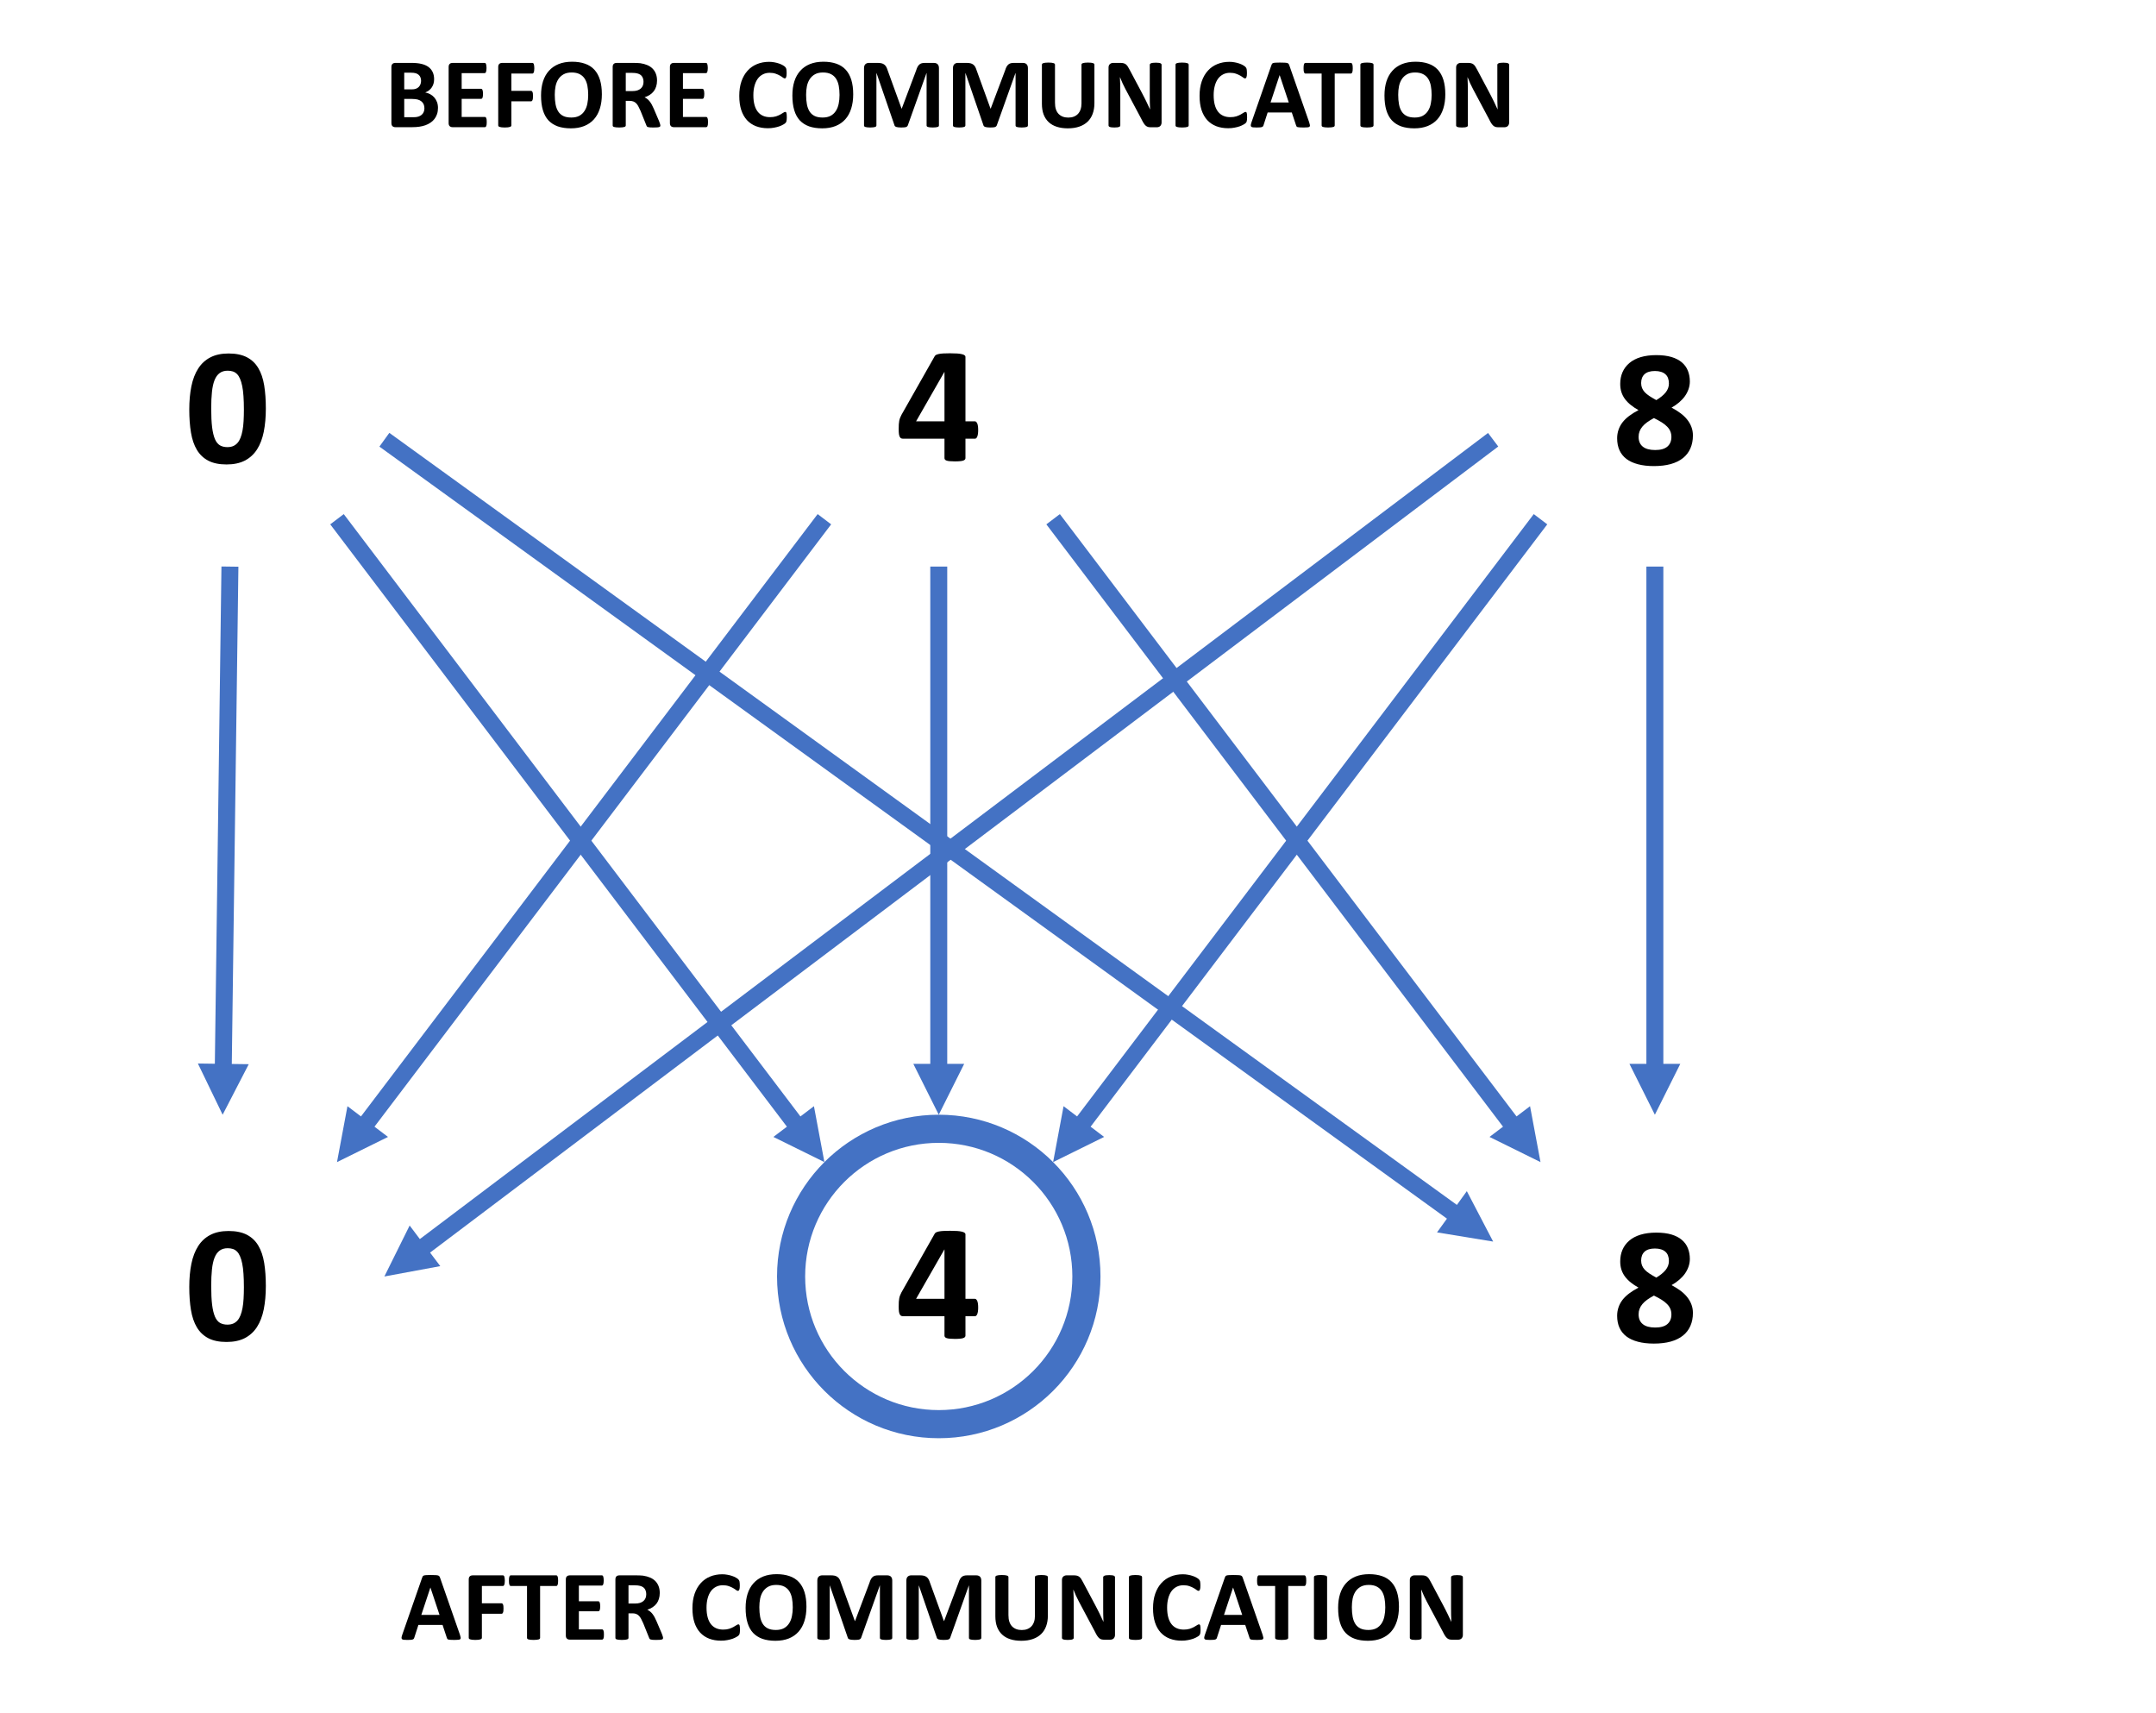 <?xml version="1.0" encoding="UTF-8"?>
<svg xmlns="http://www.w3.org/2000/svg" xmlns:xlink="http://www.w3.org/1999/xlink" width="635.767pt" height="505.141pt" viewBox="0 0 635.767 505.141" version="1.1">
<rect x="0" y="0" width="635.767" height="505.141" fill="#333333" stroke="none"/>
<defs>
<g>
<symbol overflow="visible" id="glyph0-0">
<path style="stroke:none;" d="M 24.094 -31.594 L 24.094 0 L 1.031 0 L 1.031 -31.594 Z M 21.453 -2.469 L 21.453 -29.125 L 3.594 -29.125 L 3.594 -2.469 Z M 19.047 -20.625 C 19.047 -19.695 18.91 -18.871 18.641 -18.156 C 18.367 -17.445 17.992 -16.836 17.516 -16.328 C 17.035 -15.828 16.457 -15.43 15.781 -15.141 C 15.102 -14.848 14.367 -14.648 13.578 -14.547 L 13.453 -11.594 C 13.43 -11.383 13.242 -11.23 12.891 -11.141 C 12.547 -11.055 12.07 -11.016 11.469 -11.016 C 11.094 -11.016 10.777 -11.02 10.531 -11.031 C 10.281 -11.051 10.074 -11.082 9.922 -11.125 C 9.766 -11.164 9.652 -11.223 9.594 -11.297 C 9.531 -11.367 9.5 -11.469 9.5 -11.594 L 9.297 -15.438 C 9.254 -16.082 9.359 -16.523 9.609 -16.766 C 9.855 -17.012 10.227 -17.141 10.719 -17.141 L 11.031 -17.141 C 11.633 -17.141 12.145 -17.223 12.562 -17.391 C 12.977 -17.566 13.316 -17.801 13.578 -18.094 C 13.836 -18.383 14.023 -18.727 14.141 -19.125 C 14.262 -19.527 14.328 -19.957 14.328 -20.406 C 14.328 -21.402 14.02 -22.207 13.406 -22.812 C 12.801 -23.426 11.871 -23.734 10.625 -23.734 C 10.051 -23.734 9.543 -23.676 9.109 -23.562 C 8.672 -23.457 8.285 -23.34 7.953 -23.219 C 7.629 -23.102 7.363 -22.992 7.156 -22.891 C 6.945 -22.785 6.801 -22.734 6.719 -22.734 C 6.645 -22.734 6.574 -22.754 6.516 -22.797 C 6.453 -22.836 6.395 -22.91 6.344 -23.016 C 6.301 -23.129 6.262 -23.297 6.234 -23.516 C 6.211 -23.742 6.203 -24.047 6.203 -24.422 C 6.203 -24.836 6.223 -25.16 6.266 -25.391 C 6.305 -25.617 6.391 -25.789 6.516 -25.906 C 6.629 -26.027 6.844 -26.16 7.156 -26.297 C 7.477 -26.441 7.859 -26.57 8.297 -26.688 C 8.73 -26.801 9.223 -26.895 9.766 -26.969 C 10.305 -27.051 10.859 -27.094 11.422 -27.094 C 12.805 -27.094 13.984 -26.918 14.953 -26.578 C 15.918 -26.242 16.707 -25.777 17.312 -25.188 C 17.914 -24.602 18.352 -23.914 18.625 -23.125 C 18.902 -22.344 19.047 -21.508 19.047 -20.625 Z M 14.016 -6.938 C 14.016 -6.508 13.973 -6.145 13.891 -5.844 C 13.805 -5.539 13.664 -5.293 13.469 -5.109 C 13.281 -4.922 13.023 -4.785 12.703 -4.703 C 12.391 -4.629 12.004 -4.594 11.547 -4.594 C 11.078 -4.594 10.68 -4.629 10.359 -4.703 C 10.047 -4.785 9.789 -4.922 9.594 -5.109 C 9.395 -5.293 9.254 -5.539 9.172 -5.844 C 9.098 -6.145 9.062 -6.508 9.062 -6.938 C 9.062 -7.395 9.098 -7.77 9.172 -8.062 C 9.254 -8.363 9.395 -8.613 9.594 -8.812 C 9.789 -9.008 10.047 -9.145 10.359 -9.219 C 10.68 -9.301 11.078 -9.344 11.547 -9.344 C 12.004 -9.344 12.391 -9.301 12.703 -9.219 C 13.023 -9.145 13.281 -9.008 13.469 -8.812 C 13.664 -8.613 13.805 -8.363 13.891 -8.062 C 13.973 -7.77 14.016 -7.395 14.016 -6.938 Z M 0 9.688 Z M 0 9.688 "/>
</symbol>
<symbol overflow="visible" id="glyph0-1">
<path style="stroke:none;" d="M 23.969 -15.922 C 23.969 -13.398 23.762 -11.117 23.359 -9.078 C 22.953 -7.047 22.289 -5.309 21.375 -3.875 C 20.457 -2.445 19.258 -1.348 17.781 -0.578 C 16.312 0.18 14.508 0.562 12.375 0.562 C 10.207 0.562 8.414 0.191 7 -0.547 C 5.594 -1.285 4.473 -2.348 3.641 -3.734 C 2.805 -5.129 2.223 -6.832 1.891 -8.844 C 1.555 -10.852 1.391 -13.129 1.391 -15.672 C 1.391 -18.18 1.598 -20.457 2.016 -22.5 C 2.43 -24.539 3.098 -26.273 4.016 -27.703 C 4.93 -29.137 6.125 -30.238 7.594 -31 C 9.07 -31.77 10.867 -32.156 12.984 -32.156 C 15.148 -32.156 16.945 -31.785 18.375 -31.047 C 19.801 -30.305 20.926 -29.238 21.75 -27.844 C 22.582 -26.445 23.16 -24.742 23.484 -22.734 C 23.805 -20.734 23.969 -18.461 23.969 -15.922 Z M 17.5 -15.594 C 17.5 -17.09 17.457 -18.414 17.375 -19.562 C 17.301 -20.715 17.176 -21.719 17 -22.562 C 16.832 -23.402 16.617 -24.117 16.359 -24.703 C 16.109 -25.293 15.805 -25.766 15.453 -26.109 C 15.098 -26.461 14.691 -26.711 14.234 -26.859 C 13.773 -27.004 13.27 -27.078 12.719 -27.078 C 11.758 -27.078 10.965 -26.84 10.344 -26.375 C 9.719 -25.914 9.215 -25.223 8.844 -24.297 C 8.477 -23.367 8.223 -22.211 8.078 -20.828 C 7.93 -19.441 7.859 -17.824 7.859 -15.984 C 7.859 -13.742 7.945 -11.883 8.125 -10.406 C 8.309 -8.938 8.594 -7.762 8.969 -6.891 C 9.352 -6.023 9.848 -5.414 10.453 -5.062 C 11.055 -4.719 11.781 -4.547 12.625 -4.547 C 13.258 -4.547 13.82 -4.645 14.312 -4.844 C 14.801 -5.051 15.227 -5.359 15.594 -5.766 C 15.957 -6.168 16.258 -6.68 16.5 -7.297 C 16.746 -7.918 16.945 -8.641 17.094 -9.453 C 17.246 -10.262 17.352 -11.18 17.406 -12.203 C 17.465 -13.23 17.5 -14.363 17.5 -15.594 Z M 17.5 -15.594 "/>
</symbol>
<symbol overflow="visible" id="glyph0-2">
<path style="stroke:none;" d="M 24.312 -9.078 C 24.312 -8.254 24.223 -7.621 24.047 -7.188 C 23.879 -6.758 23.648 -6.547 23.359 -6.547 L 20.562 -6.547 L 20.562 -0.828 C 20.562 -0.672 20.508 -0.527 20.406 -0.406 C 20.312 -0.281 20.137 -0.176 19.891 -0.094 C 19.648 -0.008 19.332 0.047 18.938 0.078 C 18.551 0.117 18.051 0.141 17.438 0.141 C 16.844 0.141 16.348 0.117 15.953 0.078 C 15.555 0.047 15.238 -0.008 15 -0.094 C 14.77 -0.176 14.605 -0.281 14.516 -0.406 C 14.422 -0.527 14.375 -0.672 14.375 -0.828 L 14.375 -6.547 L 2.297 -6.547 C 2.066 -6.547 1.863 -6.57 1.688 -6.625 C 1.508 -6.684 1.355 -6.816 1.234 -7.016 C 1.109 -7.223 1.012 -7.516 0.953 -7.891 C 0.898 -8.273 0.875 -8.785 0.875 -9.422 C 0.875 -9.941 0.883 -10.395 0.906 -10.781 C 0.934 -11.164 0.977 -11.508 1.031 -11.812 C 1.09 -12.121 1.176 -12.414 1.281 -12.688 C 1.383 -12.965 1.52 -13.266 1.688 -13.578 L 11.5 -30.891 C 11.582 -31.035 11.719 -31.16 11.906 -31.266 C 12.102 -31.367 12.375 -31.457 12.719 -31.531 C 13.07 -31.602 13.52 -31.656 14.062 -31.688 C 14.602 -31.715 15.254 -31.734 16.016 -31.734 C 16.848 -31.734 17.555 -31.711 18.141 -31.672 C 18.723 -31.629 19.188 -31.559 19.531 -31.469 C 19.883 -31.383 20.145 -31.273 20.312 -31.141 C 20.477 -31.016 20.562 -30.863 20.562 -30.688 L 20.562 -11.672 L 23.359 -11.672 C 23.617 -11.672 23.844 -11.465 24.031 -11.062 C 24.215 -10.664 24.312 -10.004 24.312 -9.078 Z M 14.375 -26.203 L 14.328 -26.203 L 6 -11.672 L 14.375 -11.672 Z M 14.375 -26.203 "/>
</symbol>
<symbol overflow="visible" id="glyph0-3">
<path style="stroke:none;" d="M 23.828 -8.469 C 23.828 -7.039 23.574 -5.762 23.078 -4.641 C 22.586 -3.516 21.855 -2.566 20.891 -1.797 C 19.922 -1.023 18.715 -0.434 17.281 -0.031 C 15.852 0.363 14.199 0.562 12.328 0.562 C 10.535 0.562 8.961 0.379 7.609 0.016 C 6.266 -0.336 5.133 -0.859 4.219 -1.547 C 3.312 -2.242 2.629 -3.098 2.172 -4.109 C 1.711 -5.129 1.484 -6.301 1.484 -7.625 C 1.484 -8.508 1.617 -9.348 1.891 -10.141 C 2.16 -10.93 2.555 -11.664 3.078 -12.344 C 3.605 -13.02 4.27 -13.656 5.062 -14.25 C 5.852 -14.84 6.758 -15.406 7.781 -15.938 C 6.957 -16.395 6.211 -16.891 5.547 -17.422 C 4.879 -17.949 4.305 -18.531 3.828 -19.156 C 3.359 -19.777 2.996 -20.469 2.75 -21.219 C 2.508 -21.965 2.391 -22.781 2.391 -23.656 C 2.391 -24.926 2.613 -26.078 3.062 -27.109 C 3.508 -28.137 4.176 -29.035 5.062 -29.797 C 5.945 -30.555 7.055 -31.141 8.391 -31.547 C 9.73 -31.949 11.281 -32.156 13.031 -32.156 C 14.777 -32.156 16.273 -31.965 17.516 -31.594 C 18.762 -31.219 19.785 -30.684 20.578 -30 C 21.379 -29.32 21.969 -28.504 22.344 -27.547 C 22.727 -26.598 22.922 -25.543 22.922 -24.391 C 22.922 -23.629 22.793 -22.883 22.547 -22.156 C 22.297 -21.426 21.941 -20.73 21.484 -20.078 C 21.023 -19.43 20.461 -18.82 19.797 -18.25 C 19.129 -17.676 18.371 -17.148 17.531 -16.672 C 18.52 -16.148 19.406 -15.598 20.188 -15.016 C 20.965 -14.43 21.625 -13.801 22.156 -13.125 C 22.695 -12.445 23.109 -11.723 23.391 -10.953 C 23.68 -10.191 23.828 -9.363 23.828 -8.469 Z M 16.75 -23.797 C 16.75 -24.367 16.664 -24.883 16.5 -25.344 C 16.344 -25.801 16.086 -26.188 15.734 -26.5 C 15.379 -26.82 14.945 -27.062 14.438 -27.219 C 13.926 -27.383 13.32 -27.469 12.625 -27.469 C 11.258 -27.469 10.238 -27.152 9.562 -26.531 C 8.895 -25.906 8.562 -25.035 8.562 -23.922 C 8.562 -23.398 8.645 -22.918 8.812 -22.484 C 8.988 -22.047 9.254 -21.629 9.609 -21.234 C 9.973 -20.848 10.438 -20.465 11 -20.094 C 11.57 -19.719 12.25 -19.316 13.031 -18.891 C 14.215 -19.598 15.133 -20.348 15.781 -21.141 C 16.426 -21.941 16.75 -22.828 16.75 -23.797 Z M 17.484 -8.031 C 17.484 -8.633 17.379 -9.18 17.172 -9.672 C 16.973 -10.168 16.652 -10.641 16.219 -11.078 C 15.789 -11.523 15.246 -11.953 14.594 -12.359 C 13.945 -12.762 13.191 -13.176 12.328 -13.594 C 11.578 -13.188 10.914 -12.777 10.344 -12.375 C 9.781 -11.969 9.309 -11.539 8.938 -11.094 C 8.562 -10.645 8.277 -10.168 8.094 -9.672 C 7.906 -9.18 7.812 -8.648 7.812 -8.078 C 7.812 -6.805 8.223 -5.836 9.047 -5.172 C 9.867 -4.504 11.094 -4.172 12.719 -4.172 C 14.309 -4.172 15.504 -4.508 16.297 -5.188 C 17.086 -5.871 17.484 -6.82 17.484 -8.031 Z M 17.484 -8.031 "/>
</symbol>
<symbol overflow="visible" id="glyph1-0">
<path style="stroke:none;" d="M 14.453 -18.953 L 14.453 0 L 0.609 0 L 0.609 -18.953 Z M 12.875 -1.484 L 12.875 -17.469 L 2.156 -17.469 L 2.156 -1.484 Z M 11.422 -12.375 C 11.422 -11.82 11.336 -11.324 11.172 -10.891 C 11.016 -10.461 10.789 -10.098 10.5 -9.797 C 10.219 -9.492 9.871 -9.254 9.469 -9.078 C 9.062 -8.898 8.617 -8.785 8.141 -8.734 L 8.078 -6.953 C 8.066 -6.828 7.949 -6.738 7.734 -6.688 C 7.523 -6.633 7.242 -6.609 6.891 -6.609 C 6.66 -6.609 6.465 -6.613 6.312 -6.625 C 6.164 -6.633 6.043 -6.648 5.953 -6.672 C 5.859 -6.691 5.789 -6.723 5.75 -6.766 C 5.719 -6.816 5.703 -6.879 5.703 -6.953 L 5.578 -9.266 C 5.547 -9.648 5.602 -9.914 5.75 -10.062 C 5.902 -10.207 6.133 -10.281 6.438 -10.281 L 6.625 -10.281 C 6.977 -10.281 7.281 -10.332 7.531 -10.438 C 7.777 -10.539 7.984 -10.68 8.141 -10.859 C 8.293 -11.035 8.41 -11.242 8.484 -11.484 C 8.555 -11.723 8.594 -11.977 8.594 -12.25 C 8.594 -12.84 8.41 -13.32 8.047 -13.688 C 7.68 -14.051 7.121 -14.234 6.375 -14.234 C 6.031 -14.234 5.723 -14.199 5.453 -14.141 C 5.191 -14.078 4.961 -14.008 4.766 -13.938 C 4.578 -13.863 4.418 -13.793 4.297 -13.734 C 4.172 -13.672 4.082 -13.641 4.031 -13.641 C 3.988 -13.641 3.945 -13.648 3.906 -13.672 C 3.875 -13.699 3.84 -13.75 3.812 -13.812 C 3.781 -13.883 3.754 -13.984 3.734 -14.109 C 3.723 -14.242 3.719 -14.426 3.719 -14.656 C 3.719 -14.902 3.727 -15.098 3.75 -15.234 C 3.777 -15.367 3.832 -15.473 3.906 -15.547 C 3.977 -15.617 4.109 -15.695 4.297 -15.781 C 4.48 -15.863 4.707 -15.938 4.969 -16 C 5.238 -16.07 5.535 -16.133 5.859 -16.188 C 6.18 -16.238 6.516 -16.266 6.859 -16.266 C 7.68 -16.266 8.383 -16.16 8.969 -15.953 C 9.551 -15.742 10.02 -15.461 10.375 -15.109 C 10.738 -14.766 11.004 -14.352 11.172 -13.875 C 11.336 -13.406 11.422 -12.902 11.422 -12.375 Z M 8.406 -4.156 C 8.406 -3.906 8.379 -3.684 8.328 -3.5 C 8.285 -3.32 8.199 -3.176 8.078 -3.062 C 7.961 -2.957 7.809 -2.879 7.625 -2.828 C 7.438 -2.773 7.199 -2.75 6.922 -2.75 C 6.641 -2.75 6.402 -2.773 6.219 -2.828 C 6.031 -2.879 5.871 -2.957 5.75 -3.062 C 5.633 -3.176 5.551 -3.32 5.5 -3.5 C 5.457 -3.684 5.438 -3.906 5.438 -4.156 C 5.438 -4.434 5.457 -4.664 5.5 -4.844 C 5.551 -5.02 5.633 -5.164 5.75 -5.281 C 5.871 -5.402 6.031 -5.488 6.219 -5.531 C 6.402 -5.582 6.641 -5.609 6.922 -5.609 C 7.199 -5.609 7.438 -5.582 7.625 -5.531 C 7.809 -5.488 7.961 -5.402 8.078 -5.281 C 8.199 -5.164 8.285 -5.02 8.328 -4.844 C 8.379 -4.664 8.406 -4.434 8.406 -4.156 Z M 0 5.812 Z M 0 5.812 "/>
</symbol>
<symbol overflow="visible" id="glyph1-1">
<path style="stroke:none;" d="M 15.797 -5.688 C 15.797 -5.008 15.699 -4.395 15.516 -3.844 C 15.328 -3.301 15.066 -2.816 14.734 -2.391 C 14.41 -1.973 14.02 -1.613 13.562 -1.312 C 13.113 -1.008 12.613 -0.758 12.062 -0.562 C 11.52 -0.375 10.934 -0.23 10.312 -0.141 C 9.695 -0.047 9.008 0 8.25 0 L 3.203 0 C 2.879 0 2.605 -0.094 2.391 -0.281 C 2.172 -0.477 2.062 -0.789 2.062 -1.219 L 2.062 -17.734 C 2.062 -18.168 2.172 -18.484 2.391 -18.672 C 2.605 -18.855 2.879 -18.953 3.203 -18.953 L 7.969 -18.953 C 9.133 -18.953 10.117 -18.852 10.922 -18.656 C 11.723 -18.469 12.398 -18.176 12.953 -17.781 C 13.504 -17.383 13.926 -16.879 14.219 -16.266 C 14.508 -15.66 14.656 -14.949 14.656 -14.141 C 14.656 -13.68 14.598 -13.246 14.484 -12.844 C 14.367 -12.438 14.195 -12.066 13.969 -11.734 C 13.75 -11.398 13.473 -11.102 13.141 -10.844 C 12.816 -10.594 12.445 -10.387 12.031 -10.234 C 12.559 -10.141 13.051 -9.965 13.5 -9.719 C 13.957 -9.477 14.352 -9.164 14.688 -8.781 C 15.027 -8.395 15.301 -7.941 15.5 -7.422 C 15.695 -6.91 15.797 -6.332 15.797 -5.688 Z M 10.812 -13.672 C 10.812 -14.043 10.746 -14.383 10.625 -14.688 C 10.508 -14.988 10.332 -15.238 10.094 -15.438 C 9.863 -15.645 9.57 -15.801 9.219 -15.906 C 8.863 -16.008 8.387 -16.062 7.797 -16.062 L 5.844 -16.062 L 5.844 -11.141 L 8 -11.141 C 8.551 -11.141 8.992 -11.207 9.328 -11.344 C 9.66 -11.477 9.938 -11.66 10.156 -11.891 C 10.371 -12.117 10.535 -12.383 10.641 -12.688 C 10.754 -12.996 10.812 -13.328 10.812 -13.672 Z M 11.797 -5.547 C 11.797 -5.992 11.723 -6.391 11.578 -6.734 C 11.43 -7.074 11.211 -7.363 10.922 -7.594 C 10.641 -7.832 10.277 -8.016 9.844 -8.141 C 9.406 -8.262 8.832 -8.328 8.125 -8.328 L 5.844 -8.328 L 5.844 -2.938 L 8.625 -2.938 C 9.164 -2.938 9.617 -2.992 9.984 -3.109 C 10.348 -3.223 10.664 -3.391 10.938 -3.609 C 11.207 -3.824 11.414 -4.098 11.562 -4.422 C 11.715 -4.754 11.797 -5.129 11.797 -5.547 Z M 11.797 -5.547 "/>
</symbol>
<symbol overflow="visible" id="glyph1-2">
<path style="stroke:none;" d="M 13.297 -1.516 C 13.297 -1.223 13.285 -0.98 13.266 -0.797 C 13.242 -0.609 13.207 -0.449 13.156 -0.328 C 13.102 -0.211 13.039 -0.129 12.969 -0.078 C 12.895 -0.023 12.816 0 12.734 0 L 3.203 0 C 2.879 0 2.605 -0.094 2.391 -0.281 C 2.172 -0.477 2.062 -0.789 2.062 -1.219 L 2.062 -17.734 C 2.062 -18.168 2.172 -18.484 2.391 -18.672 C 2.605 -18.855 2.879 -18.953 3.203 -18.953 L 12.672 -18.953 C 12.754 -18.953 12.832 -18.926 12.906 -18.875 C 12.977 -18.832 13.035 -18.746 13.078 -18.625 C 13.129 -18.5 13.164 -18.34 13.188 -18.156 C 13.215 -17.969 13.234 -17.727 13.234 -17.438 C 13.234 -17.156 13.215 -16.918 13.188 -16.734 C 13.164 -16.547 13.129 -16.387 13.078 -16.266 C 13.035 -16.148 12.977 -16.066 12.906 -16.016 C 12.832 -15.961 12.754 -15.938 12.672 -15.938 L 5.906 -15.938 L 5.906 -11.312 L 11.625 -11.312 C 11.715 -11.312 11.801 -11.277 11.875 -11.219 C 11.945 -11.164 12.004 -11.082 12.047 -10.969 C 12.098 -10.863 12.133 -10.711 12.156 -10.516 C 12.184 -10.328 12.203 -10.098 12.203 -9.828 C 12.203 -9.547 12.184 -9.309 12.156 -9.125 C 12.133 -8.938 12.098 -8.785 12.047 -8.672 C 12.004 -8.566 11.945 -8.488 11.875 -8.438 C 11.801 -8.383 11.715 -8.359 11.625 -8.359 L 5.906 -8.359 L 5.906 -3.016 L 12.734 -3.016 C 12.816 -3.016 12.895 -2.988 12.969 -2.938 C 13.039 -2.883 13.102 -2.793 13.156 -2.672 C 13.207 -2.555 13.242 -2.402 13.266 -2.219 C 13.285 -2.031 13.297 -1.793 13.297 -1.516 Z M 13.297 -1.516 "/>
</symbol>
<symbol overflow="visible" id="glyph1-3">
<path style="stroke:none;" d="M 12.703 -17.375 C 12.703 -17.082 12.684 -16.832 12.656 -16.625 C 12.633 -16.426 12.598 -16.27 12.547 -16.156 C 12.492 -16.039 12.43 -15.949 12.359 -15.891 C 12.297 -15.836 12.215 -15.812 12.125 -15.812 L 5.938 -15.812 L 5.938 -10.703 L 11.75 -10.703 C 11.832 -10.703 11.906 -10.676 11.969 -10.625 C 12.039 -10.582 12.102 -10.496 12.156 -10.375 C 12.215 -10.258 12.258 -10.102 12.281 -9.906 C 12.301 -9.719 12.312 -9.477 12.312 -9.188 C 12.312 -8.895 12.301 -8.648 12.281 -8.453 C 12.258 -8.254 12.215 -8.09 12.156 -7.969 C 12.102 -7.844 12.039 -7.754 11.969 -7.703 C 11.906 -7.648 11.832 -7.625 11.75 -7.625 L 5.938 -7.625 L 5.938 -0.562 C 5.938 -0.445 5.902 -0.348 5.844 -0.266 C 5.781 -0.191 5.668 -0.129 5.516 -0.078 C 5.367 -0.023 5.176 0.016 4.938 0.047 C 4.695 0.074 4.383 0.094 4 0.094 C 3.625 0.094 3.309 0.074 3.062 0.047 C 2.82 0.016 2.621 -0.023 2.469 -0.078 C 2.32 -0.129 2.215 -0.191 2.156 -0.266 C 2.094 -0.348 2.062 -0.445 2.062 -0.562 L 2.062 -17.734 C 2.062 -18.168 2.172 -18.484 2.391 -18.672 C 2.605 -18.855 2.879 -18.953 3.203 -18.953 L 12.125 -18.953 C 12.215 -18.953 12.297 -18.926 12.359 -18.875 C 12.43 -18.82 12.492 -18.73 12.547 -18.609 C 12.598 -18.484 12.633 -18.316 12.656 -18.109 C 12.684 -17.91 12.703 -17.664 12.703 -17.375 Z M 12.703 -17.375 "/>
</symbol>
<symbol overflow="visible" id="glyph1-4">
<path style="stroke:none;" d="M 19.109 -9.703 C 19.109 -8.129 18.91 -6.723 18.516 -5.484 C 18.129 -4.242 17.551 -3.191 16.781 -2.328 C 16.008 -1.461 15.055 -0.801 13.922 -0.344 C 12.785 0.113 11.465 0.344 9.969 0.344 C 8.5 0.344 7.211 0.148 6.109 -0.234 C 5.016 -0.629 4.098 -1.219 3.359 -2 C 2.629 -2.789 2.082 -3.797 1.719 -5.016 C 1.352 -6.242 1.172 -7.691 1.172 -9.359 C 1.172 -10.887 1.363 -12.27 1.75 -13.5 C 2.145 -14.727 2.727 -15.77 3.5 -16.625 C 4.27 -17.488 5.223 -18.148 6.359 -18.609 C 7.504 -19.066 8.828 -19.297 10.328 -19.297 C 11.762 -19.297 13.031 -19.102 14.125 -18.719 C 15.227 -18.344 16.145 -17.758 16.875 -16.969 C 17.613 -16.176 18.172 -15.176 18.547 -13.969 C 18.918 -12.758 19.109 -11.336 19.109 -9.703 Z M 15.078 -9.5 C 15.078 -10.488 14.996 -11.391 14.844 -12.203 C 14.688 -13.023 14.418 -13.723 14.047 -14.297 C 13.672 -14.879 13.168 -15.328 12.547 -15.641 C 11.922 -15.961 11.137 -16.125 10.203 -16.125 C 9.254 -16.125 8.461 -15.945 7.828 -15.594 C 7.191 -15.238 6.676 -14.758 6.281 -14.156 C 5.895 -13.562 5.617 -12.867 5.453 -12.078 C 5.297 -11.285 5.219 -10.441 5.219 -9.547 C 5.219 -8.516 5.297 -7.582 5.453 -6.75 C 5.605 -5.926 5.867 -5.223 6.234 -4.641 C 6.605 -4.055 7.109 -3.605 7.734 -3.297 C 8.355 -2.992 9.145 -2.844 10.094 -2.844 C 11.039 -2.844 11.832 -3.016 12.469 -3.359 C 13.102 -3.711 13.613 -4.191 14 -4.797 C 14.395 -5.41 14.672 -6.117 14.828 -6.922 C 14.992 -7.723 15.078 -8.582 15.078 -9.5 Z M 15.078 -9.5 "/>
</symbol>
<symbol overflow="visible" id="glyph1-5">
<path style="stroke:none;" d="M 16.125 -0.5 C 16.125 -0.395 16.102 -0.305 16.062 -0.234 C 16.031 -0.16 15.941 -0.098 15.797 -0.047 C 15.648 0.004 15.43 0.039 15.141 0.062 C 14.859 0.082 14.473 0.094 13.984 0.094 C 13.578 0.094 13.246 0.082 13 0.062 C 12.758 0.039 12.566 0.004 12.422 -0.047 C 12.285 -0.098 12.184 -0.164 12.125 -0.25 C 12.07 -0.332 12.023 -0.438 11.984 -0.562 L 10.281 -4.797 C 10.07 -5.273 9.867 -5.695 9.672 -6.062 C 9.484 -6.434 9.27 -6.75 9.031 -7 C 8.789 -7.246 8.512 -7.438 8.203 -7.562 C 7.891 -7.684 7.527 -7.75 7.125 -7.75 L 5.922 -7.75 L 5.922 -0.531 C 5.922 -0.426 5.887 -0.332 5.828 -0.25 C 5.766 -0.176 5.652 -0.113 5.5 -0.062 C 5.352 -0.02 5.16 0.016 4.922 0.047 C 4.68 0.074 4.367 0.094 3.984 0.094 C 3.609 0.094 3.293 0.074 3.047 0.047 C 2.805 0.016 2.605 -0.02 2.453 -0.062 C 2.305 -0.113 2.199 -0.176 2.141 -0.25 C 2.086 -0.332 2.062 -0.426 2.062 -0.531 L 2.062 -17.734 C 2.062 -18.168 2.172 -18.484 2.391 -18.672 C 2.605 -18.855 2.879 -18.953 3.203 -18.953 L 8.109 -18.953 C 8.605 -18.953 9.02 -18.941 9.344 -18.922 C 9.664 -18.898 9.957 -18.879 10.219 -18.859 C 10.988 -18.742 11.676 -18.555 12.281 -18.297 C 12.895 -18.035 13.41 -17.691 13.828 -17.266 C 14.254 -16.836 14.578 -16.332 14.797 -15.75 C 15.023 -15.176 15.141 -14.508 15.141 -13.75 C 15.141 -13.113 15.055 -12.535 14.891 -12.016 C 14.734 -11.492 14.496 -11.023 14.188 -10.609 C 13.875 -10.203 13.488 -9.848 13.031 -9.547 C 12.57 -9.242 12.051 -8.996 11.469 -8.812 C 11.746 -8.676 12.016 -8.508 12.266 -8.312 C 12.512 -8.125 12.75 -7.887 12.969 -7.609 C 13.184 -7.328 13.395 -7.008 13.594 -6.656 C 13.789 -6.301 13.984 -5.898 14.172 -5.453 L 15.766 -1.719 C 15.91 -1.344 16.004 -1.066 16.047 -0.891 C 16.098 -0.723 16.125 -0.59 16.125 -0.5 Z M 11.156 -13.359 C 11.156 -13.98 11.012 -14.508 10.734 -14.938 C 10.453 -15.371 9.988 -15.676 9.344 -15.844 C 9.145 -15.895 8.918 -15.938 8.672 -15.969 C 8.43 -15.996 8.086 -16.016 7.641 -16.016 L 5.922 -16.016 L 5.922 -10.641 L 7.875 -10.641 C 8.426 -10.641 8.906 -10.703 9.312 -10.828 C 9.727 -10.961 10.07 -11.148 10.344 -11.391 C 10.613 -11.629 10.816 -11.914 10.953 -12.25 C 11.086 -12.582 11.156 -12.953 11.156 -13.359 Z M 11.156 -13.359 "/>
</symbol>
<symbol overflow="visible" id="glyph1-6">
<path style="stroke:none;" d=""/>
</symbol>
<symbol overflow="visible" id="glyph1-7">
<path style="stroke:none;" d="M 15.172 -2.875 C 15.172 -2.625 15.16 -2.414 15.141 -2.25 C 15.129 -2.082 15.105 -1.934 15.078 -1.812 C 15.055 -1.688 15.02 -1.574 14.969 -1.484 C 14.914 -1.398 14.836 -1.301 14.734 -1.188 C 14.629 -1.082 14.418 -0.941 14.109 -0.766 C 13.805 -0.586 13.43 -0.414 12.984 -0.25 C 12.535 -0.094 12.023 0.035 11.453 0.141 C 10.891 0.254 10.273 0.312 9.609 0.312 C 8.305 0.312 7.133 0.113 6.094 -0.281 C 5.051 -0.684 4.16 -1.285 3.422 -2.078 C 2.691 -2.879 2.129 -3.875 1.734 -5.062 C 1.348 -6.258 1.156 -7.648 1.156 -9.234 C 1.156 -10.836 1.367 -12.266 1.797 -13.516 C 2.23 -14.762 2.836 -15.812 3.609 -16.656 C 4.379 -17.508 5.301 -18.156 6.375 -18.594 C 7.457 -19.039 8.648 -19.266 9.953 -19.266 C 10.473 -19.266 10.977 -19.215 11.469 -19.125 C 11.957 -19.039 12.41 -18.926 12.828 -18.781 C 13.242 -18.645 13.613 -18.48 13.938 -18.297 C 14.27 -18.109 14.504 -17.945 14.641 -17.812 C 14.773 -17.688 14.863 -17.574 14.906 -17.484 C 14.957 -17.398 15 -17.289 15.031 -17.156 C 15.059 -17.02 15.082 -16.855 15.094 -16.672 C 15.113 -16.484 15.125 -16.254 15.125 -15.984 C 15.125 -15.691 15.113 -15.441 15.094 -15.234 C 15.07 -15.023 15.035 -14.855 14.984 -14.734 C 14.93 -14.609 14.867 -14.512 14.797 -14.453 C 14.734 -14.398 14.66 -14.375 14.578 -14.375 C 14.43 -14.375 14.242 -14.457 14.016 -14.625 C 13.797 -14.801 13.504 -14.992 13.141 -15.203 C 12.785 -15.41 12.363 -15.598 11.875 -15.766 C 11.383 -15.941 10.793 -16.031 10.109 -16.031 C 9.359 -16.031 8.684 -15.871 8.094 -15.562 C 7.5 -15.258 6.992 -14.82 6.578 -14.25 C 6.172 -13.676 5.855 -12.98 5.641 -12.172 C 5.422 -11.359 5.312 -10.445 5.312 -9.438 C 5.312 -8.32 5.426 -7.352 5.656 -6.531 C 5.883 -5.719 6.211 -5.043 6.641 -4.516 C 7.066 -3.992 7.578 -3.602 8.172 -3.344 C 8.773 -3.082 9.453 -2.953 10.203 -2.953 C 10.887 -2.953 11.484 -3.031 11.984 -3.188 C 12.48 -3.352 12.91 -3.535 13.266 -3.734 C 13.617 -3.93 13.91 -4.109 14.141 -4.266 C 14.367 -4.418 14.547 -4.5 14.672 -4.5 C 14.773 -4.5 14.852 -4.477 14.906 -4.438 C 14.965 -4.395 15.02 -4.316 15.062 -4.203 C 15.102 -4.086 15.129 -3.926 15.141 -3.719 C 15.16 -3.508 15.172 -3.227 15.172 -2.875 Z M 15.172 -2.875 "/>
</symbol>
<symbol overflow="visible" id="glyph1-8">
<path style="stroke:none;" d="M 24.156 -0.531 C 24.156 -0.426 24.129 -0.332 24.078 -0.25 C 24.023 -0.176 23.926 -0.113 23.781 -0.062 C 23.633 -0.02 23.441 0.016 23.203 0.047 C 22.973 0.074 22.68 0.094 22.328 0.094 C 21.973 0.094 21.676 0.074 21.438 0.047 C 21.207 0.016 21.023 -0.02 20.891 -0.062 C 20.754 -0.113 20.652 -0.176 20.594 -0.25 C 20.539 -0.332 20.516 -0.426 20.516 -0.531 L 20.516 -15.953 L 20.484 -15.953 L 14.984 -0.547 C 14.941 -0.422 14.871 -0.316 14.781 -0.234 C 14.695 -0.148 14.574 -0.082 14.422 -0.031 C 14.273 0.02 14.082 0.051 13.844 0.062 C 13.613 0.082 13.336 0.094 13.016 0.094 C 12.68 0.094 12.395 0.074 12.156 0.047 C 11.926 0.023 11.73 -0.008 11.578 -0.062 C 11.43 -0.113 11.309 -0.176 11.219 -0.25 C 11.133 -0.332 11.074 -0.43 11.047 -0.547 L 5.75 -15.953 L 5.719 -15.953 L 5.719 -0.531 C 5.719 -0.426 5.684 -0.332 5.625 -0.25 C 5.57 -0.176 5.473 -0.113 5.328 -0.062 C 5.18 -0.02 4.992 0.016 4.766 0.047 C 4.535 0.074 4.238 0.094 3.875 0.094 C 3.531 0.094 3.238 0.074 3 0.047 C 2.77 0.016 2.582 -0.02 2.438 -0.062 C 2.301 -0.113 2.199 -0.176 2.141 -0.25 C 2.086 -0.332 2.062 -0.426 2.062 -0.531 L 2.062 -17.422 C 2.062 -17.918 2.191 -18.301 2.453 -18.562 C 2.723 -18.82 3.078 -18.953 3.516 -18.953 L 6.031 -18.953 C 6.477 -18.953 6.863 -18.914 7.188 -18.844 C 7.508 -18.77 7.785 -18.645 8.016 -18.469 C 8.254 -18.301 8.453 -18.074 8.609 -17.797 C 8.762 -17.523 8.906 -17.18 9.031 -16.766 L 13.125 -5.484 L 13.188 -5.484 L 17.438 -16.75 C 17.559 -17.152 17.695 -17.5 17.844 -17.781 C 17.996 -18.059 18.176 -18.289 18.375 -18.469 C 18.57 -18.645 18.805 -18.77 19.078 -18.844 C 19.355 -18.914 19.68 -18.953 20.047 -18.953 L 22.625 -18.953 C 22.895 -18.953 23.125 -18.914 23.312 -18.844 C 23.496 -18.781 23.656 -18.68 23.781 -18.547 C 23.902 -18.422 24 -18.258 24.062 -18.062 C 24.121 -17.875 24.156 -17.66 24.156 -17.422 Z M 24.156 -0.531 "/>
</symbol>
<symbol overflow="visible" id="glyph1-9">
<path style="stroke:none;" d="M 17.531 -7.062 C 17.531 -5.895 17.355 -4.852 17.016 -3.938 C 16.68 -3.02 16.18 -2.242 15.516 -1.609 C 14.848 -0.973 14.023 -0.488 13.047 -0.156 C 12.078 0.176 10.957 0.344 9.688 0.344 C 8.488 0.344 7.414 0.191 6.469 -0.109 C 5.52 -0.41 4.715 -0.863 4.062 -1.469 C 3.414 -2.07 2.914 -2.82 2.562 -3.719 C 2.219 -4.621 2.047 -5.688 2.047 -6.906 L 2.047 -18.422 C 2.047 -18.523 2.078 -18.613 2.141 -18.688 C 2.199 -18.77 2.305 -18.832 2.453 -18.875 C 2.605 -18.926 2.805 -18.969 3.047 -19 C 3.285 -19.027 3.598 -19.047 3.984 -19.047 C 4.355 -19.047 4.664 -19.027 4.906 -19 C 5.152 -18.969 5.352 -18.926 5.5 -18.875 C 5.645 -18.832 5.75 -18.77 5.812 -18.688 C 5.871 -18.613 5.906 -18.523 5.906 -18.422 L 5.906 -7.234 C 5.906 -6.484 5.992 -5.832 6.172 -5.281 C 6.355 -4.727 6.625 -4.27 6.969 -3.906 C 7.32 -3.551 7.738 -3.277 8.219 -3.094 C 8.707 -2.914 9.25 -2.828 9.844 -2.828 C 10.445 -2.828 10.988 -2.922 11.469 -3.109 C 11.945 -3.293 12.352 -3.566 12.688 -3.922 C 13.02 -4.273 13.273 -4.711 13.453 -5.234 C 13.629 -5.754 13.719 -6.348 13.719 -7.016 L 13.719 -18.422 C 13.719 -18.523 13.75 -18.613 13.812 -18.688 C 13.871 -18.77 13.977 -18.832 14.125 -18.875 C 14.27 -18.926 14.469 -18.969 14.719 -19 C 14.965 -19.027 15.273 -19.047 15.641 -19.047 C 16.012 -19.047 16.32 -19.027 16.562 -19 C 16.801 -18.969 16.992 -18.926 17.141 -18.875 C 17.285 -18.832 17.383 -18.77 17.438 -18.688 C 17.496 -18.613 17.531 -18.523 17.531 -18.422 Z M 17.531 -7.062 "/>
</symbol>
<symbol overflow="visible" id="glyph1-10">
<path style="stroke:none;" d="M 17.703 -1.344 C 17.703 -1.125 17.66 -0.926 17.578 -0.75 C 17.504 -0.57 17.398 -0.418 17.266 -0.297 C 17.129 -0.18 16.973 -0.098 16.797 -0.047 C 16.617 0.004 16.434 0.031 16.25 0.031 L 14.609 0.031 C 14.266 0.031 13.965 0 13.719 -0.062 C 13.469 -0.133 13.238 -0.258 13.031 -0.438 C 12.82 -0.621 12.617 -0.867 12.422 -1.172 C 12.223 -1.48 12.004 -1.883 11.766 -2.375 L 7.047 -11.234 C 6.773 -11.762 6.492 -12.332 6.203 -12.938 C 5.922 -13.551 5.668 -14.145 5.453 -14.719 L 5.422 -14.719 C 5.461 -14.02 5.488 -13.32 5.5 -12.625 C 5.52 -11.926 5.531 -11.199 5.531 -10.453 L 5.531 -0.547 C 5.531 -0.441 5.504 -0.348 5.453 -0.266 C 5.398 -0.191 5.305 -0.129 5.172 -0.078 C 5.047 -0.023 4.867 0.016 4.641 0.047 C 4.422 0.074 4.133 0.094 3.781 0.094 C 3.438 0.094 3.148 0.074 2.922 0.047 C 2.703 0.016 2.527 -0.023 2.406 -0.078 C 2.281 -0.129 2.191 -0.191 2.141 -0.266 C 2.086 -0.348 2.062 -0.441 2.062 -0.547 L 2.062 -17.578 C 2.062 -18.035 2.195 -18.379 2.469 -18.609 C 2.738 -18.836 3.066 -18.953 3.453 -18.953 L 5.516 -18.953 C 5.887 -18.953 6.203 -18.918 6.453 -18.859 C 6.711 -18.797 6.941 -18.691 7.141 -18.547 C 7.336 -18.398 7.523 -18.195 7.703 -17.938 C 7.879 -17.676 8.062 -17.355 8.25 -16.984 L 11.938 -10.047 C 12.152 -9.629 12.367 -9.215 12.578 -8.812 C 12.785 -8.406 12.988 -7.996 13.188 -7.594 C 13.383 -7.188 13.57 -6.785 13.75 -6.391 C 13.934 -6.004 14.117 -5.617 14.297 -5.234 L 14.312 -5.234 C 14.281 -5.91 14.254 -6.617 14.234 -7.359 C 14.223 -8.105 14.219 -8.82 14.219 -9.5 L 14.219 -18.391 C 14.219 -18.48 14.25 -18.566 14.312 -18.641 C 14.371 -18.723 14.473 -18.789 14.609 -18.844 C 14.742 -18.902 14.922 -18.945 15.141 -18.969 C 15.367 -18.996 15.66 -19.016 16.016 -19.016 C 16.348 -19.016 16.625 -18.996 16.844 -18.969 C 17.07 -18.945 17.242 -18.902 17.359 -18.844 C 17.48 -18.789 17.57 -18.723 17.625 -18.641 C 17.676 -18.566 17.703 -18.48 17.703 -18.391 Z M 17.703 -1.344 "/>
</symbol>
<symbol overflow="visible" id="glyph1-11">
<path style="stroke:none;" d="M 5.938 -0.531 C 5.938 -0.426 5.902 -0.332 5.844 -0.25 C 5.781 -0.176 5.668 -0.113 5.516 -0.062 C 5.367 -0.02 5.176 0.016 4.938 0.047 C 4.695 0.074 4.383 0.094 4 0.094 C 3.625 0.094 3.309 0.074 3.062 0.047 C 2.82 0.016 2.621 -0.02 2.469 -0.062 C 2.32 -0.113 2.215 -0.176 2.156 -0.25 C 2.094 -0.332 2.062 -0.426 2.062 -0.531 L 2.062 -18.422 C 2.062 -18.523 2.094 -18.613 2.156 -18.688 C 2.215 -18.77 2.32 -18.832 2.469 -18.875 C 2.621 -18.926 2.82 -18.969 3.062 -19 C 3.309 -19.027 3.625 -19.047 4 -19.047 C 4.383 -19.047 4.695 -19.027 4.938 -19 C 5.176 -18.969 5.367 -18.926 5.516 -18.875 C 5.668 -18.832 5.781 -18.77 5.844 -18.688 C 5.902 -18.613 5.938 -18.523 5.938 -18.422 Z M 5.938 -0.531 "/>
</symbol>
<symbol overflow="visible" id="glyph1-12">
<path style="stroke:none;" d="M 17.594 -1.438 C 17.707 -1.082 17.781 -0.801 17.812 -0.594 C 17.84 -0.395 17.801 -0.242 17.688 -0.141 C 17.582 -0.035 17.395 0.023 17.125 0.047 C 16.852 0.074 16.477 0.094 16 0.094 C 15.5 0.094 15.105 0.082 14.828 0.062 C 14.555 0.051 14.34 0.023 14.188 -0.016 C 14.039 -0.066 13.934 -0.129 13.875 -0.203 C 13.82 -0.285 13.773 -0.391 13.734 -0.516 L 12.469 -4.328 L 5.344 -4.328 L 4.141 -0.609 C 4.109 -0.473 4.055 -0.355 3.984 -0.266 C 3.922 -0.172 3.816 -0.098 3.672 -0.047 C 3.535 0.004 3.336 0.039 3.078 0.062 C 2.828 0.082 2.488 0.094 2.062 0.094 C 1.613 0.094 1.258 0.074 1 0.047 C 0.75 0.016 0.574 -0.055 0.484 -0.172 C 0.391 -0.285 0.352 -0.441 0.375 -0.641 C 0.402 -0.848 0.477 -1.125 0.594 -1.469 L 6.453 -18.281 C 6.504 -18.445 6.566 -18.582 6.641 -18.688 C 6.723 -18.789 6.848 -18.867 7.016 -18.922 C 7.191 -18.973 7.43 -19.004 7.734 -19.016 C 8.035 -19.035 8.438 -19.047 8.938 -19.047 C 9.508 -19.047 9.969 -19.035 10.312 -19.016 C 10.652 -19.004 10.922 -18.973 11.109 -18.922 C 11.293 -18.867 11.43 -18.785 11.516 -18.672 C 11.598 -18.566 11.672 -18.418 11.734 -18.234 Z M 8.891 -15.344 L 8.875 -15.344 L 6.203 -7.281 L 11.578 -7.281 Z M 8.891 -15.344 "/>
</symbol>
<symbol overflow="visible" id="glyph1-13">
<path style="stroke:none;" d="M 14.672 -17.375 C 14.672 -17.094 14.66 -16.848 14.641 -16.641 C 14.617 -16.441 14.582 -16.277 14.531 -16.156 C 14.477 -16.039 14.414 -15.949 14.344 -15.891 C 14.27 -15.836 14.191 -15.812 14.109 -15.812 L 9.359 -15.812 L 9.359 -0.531 C 9.359 -0.426 9.324 -0.332 9.266 -0.25 C 9.203 -0.176 9.098 -0.113 8.953 -0.062 C 8.805 -0.02 8.605 0.016 8.359 0.047 C 8.109 0.074 7.793 0.094 7.422 0.094 C 7.055 0.094 6.746 0.074 6.5 0.047 C 6.25 0.016 6.051 -0.02 5.906 -0.062 C 5.758 -0.113 5.652 -0.176 5.594 -0.25 C 5.531 -0.332 5.5 -0.426 5.5 -0.531 L 5.5 -15.812 L 0.75 -15.812 C 0.645 -15.812 0.555 -15.836 0.484 -15.891 C 0.422 -15.949 0.363 -16.039 0.312 -16.156 C 0.27 -16.277 0.23 -16.441 0.203 -16.641 C 0.18 -16.848 0.172 -17.094 0.172 -17.375 C 0.172 -17.664 0.18 -17.91 0.203 -18.109 C 0.23 -18.316 0.27 -18.484 0.312 -18.609 C 0.363 -18.73 0.422 -18.82 0.484 -18.875 C 0.555 -18.926 0.645 -18.953 0.75 -18.953 L 14.109 -18.953 C 14.191 -18.953 14.27 -18.926 14.344 -18.875 C 14.414 -18.82 14.477 -18.73 14.531 -18.609 C 14.582 -18.484 14.617 -18.316 14.641 -18.109 C 14.66 -17.91 14.672 -17.664 14.672 -17.375 Z M 14.672 -17.375 "/>
</symbol>
</g>
<clipPath id="clip1">
  <path d="M 0 0 L 635.766 0 L 635.766 505.141 L 0 505.141 Z M 0 0 "/>
</clipPath>
</defs>
<g id="surface1">
<g clip-path="url(#clip1)" clip-rule="nonzero">
<path style=" stroke:none;fill-rule:nonzero;fill:rgb(100%,100%,100%);fill-opacity:1;" d="M -210.867 -34.266 L 748.895 -34.266 L 748.895 505.734 L -210.867 505.734 Z M -210.867 -34.266 "/>
<path style=" stroke:none;fill-rule:nonzero;fill:rgb(100%,100%,100%);fill-opacity:1;" d="M -210.867 -34.266 L 749.133 -34.266 L 749.133 505.734 L -210.867 505.734 Z M -210.867 -34.266 "/>
</g>
<path style="fill-rule:nonzero;fill:rgb(26.666%,44.705%,76.863%);fill-opacity:1;stroke-width:12700;stroke-linecap:butt;stroke-linejoin:miter;stroke:rgb(18.431%,32.156%,56.079%);stroke-opacity:1;stroke-miterlimit:8;" d="M -8.334 605646.232 C -8.334 271130.228 271156.501 15.002 605622.896 15.002 C 940138.901 15.002 1211303.736 271130.228 1211303.736 605646.232 C 1211303.736 940112.628 940138.901 1211277.463 605622.896 1211277.463 C 271156.501 1211277.463 -8.334 940112.628 -8.334 605646.232 Z M 105262.756 605646.232 C 105262.756 881970.442 329298.686 1106006.373 605622.896 1106006.373 C 881996.716 1106006.373 1105983.036 881970.442 1105983.036 605646.232 C 1105983.036 329322.023 881996.716 105286.092 605622.896 105286.092 C 329298.686 105286.092 105262.756 329322.023 105262.756 605646.232 Z M 105262.756 605646.232 " transform="matrix(0,0,0,0,17.965,71.675)"/>
<path style="fill-rule:nonzero;fill:rgb(26.666%,44.705%,76.863%);fill-opacity:1;stroke-width:12700;stroke-linecap:butt;stroke-linejoin:miter;stroke:rgb(18.431%,32.156%,56.079%);stroke-opacity:1;stroke-miterlimit:8;" d="M -20.161 605646.232 C -20.161 271130.228 271144.674 15.002 605660.679 15.002 C 940127.074 15.002 1211291.909 271130.228 1211291.909 605646.232 C 1211291.909 940112.628 940127.074 1211277.463 605660.679 1211277.463 C 271144.674 1211277.463 -20.161 940112.628 -20.161 605646.232 Z M 105300.539 605646.232 C 105300.539 881970.442 329286.859 1106006.373 605660.679 1106006.373 C 881984.889 1106006.373 1106020.819 881970.442 1106020.819 605646.232 C 1106020.819 329322.023 881984.889 105286.092 605660.679 105286.092 C 329286.859 105286.092 105300.539 329322.023 105300.539 605646.232 Z M 105300.539 605646.232 " transform="matrix(0,0,0,0,229.134,71.675)"/>
<path style="fill-rule:nonzero;fill:rgb(26.666%,44.705%,76.863%);fill-opacity:1;stroke-width:12700;stroke-linecap:butt;stroke-linejoin:miter;stroke:rgb(18.431%,32.156%,56.079%);stroke-opacity:1;stroke-miterlimit:8;" d="M 18.891 605644.962 C 18.891 271178.567 271134.117 13.732 605650.122 13.732 C 940116.517 13.732 1211281.352 271178.567 1211281.352 605644.962 C 1211281.352 940111.358 940116.517 1211276.193 605650.122 1211276.193 C 271134.117 1211276.193 18.891 940111.358 18.891 605644.962 Z M 105289.982 605644.962 C 105289.982 881969.172 329325.912 1106005.103 605650.122 1106005.103 C 881974.332 1106005.103 1106010.262 881969.172 1106010.262 605644.962 C 1106010.262 329320.753 881974.332 105284.822 605650.122 105284.822 C 329325.912 105284.822 105289.982 329320.753 105289.982 605644.962 Z M 105289.982 605644.962 " transform="matrix(0,0,0,0,440.303,71.675)"/>
<path style="fill-rule:nonzero;fill:rgb(26.666%,44.705%,76.863%);fill-opacity:1;stroke-width:12700;stroke-linecap:butt;stroke-linejoin:miter;stroke:rgb(18.431%,32.156%,56.079%);stroke-opacity:1;stroke-miterlimit:8;" d="M -7.064 605663.774 C -7.064 271147.769 271157.771 -17.066 605624.166 -17.066 C 940140.171 -17.066 1211305.006 271147.769 1211305.006 605663.774 C 1211305.006 940130.17 940140.171 1211295.005 605624.166 1211295.005 C 271157.771 1211295.005 -7.064 940130.17 -7.064 605663.774 Z M 105264.026 605663.774 C 105264.026 881987.984 329299.956 1105974.305 605624.166 1105974.305 C 881997.986 1105974.305 1105984.306 881987.984 1105984.306 605663.774 C 1105984.306 329289.955 881997.986 105303.634 605624.166 105303.634 C 329299.956 105303.634 105264.026 329289.955 105264.026 605663.774 Z M 105264.026 605663.774 " transform="matrix(0,0,0,0,17.965,328.661)"/>
<path style=" stroke:none;fill-rule:nonzero;fill:rgb(26.666%,44.705%,76.863%);fill-opacity:1;" d="M 229.133 376.352 C 229.133 350.012 250.484 328.66 276.824 328.66 C 303.16 328.66 324.512 350.012 324.512 376.352 C 324.512 402.688 303.16 424.039 276.824 424.039 C 250.484 424.039 229.133 402.688 229.133 376.352 Z M 237.426 376.352 C 237.426 398.109 255.062 415.746 276.824 415.746 C 298.582 415.746 316.219 398.109 316.219 376.352 C 316.219 354.59 298.582 336.953 276.824 336.953 C 255.062 336.953 237.426 354.59 237.426 376.352 Z M 237.426 376.352 "/>
<path style="fill:none;stroke-width:12700;stroke-linecap:butt;stroke-linejoin:miter;stroke:rgb(18.431%,32.156%,56.079%);stroke-opacity:1;stroke-miterlimit:8;" d="M -18.891 605665.044 C -18.891 271149.039 271145.944 -15.796 605661.949 -15.796 C 940128.344 -15.796 1211293.179 271149.039 1211293.179 605665.044 C 1211293.179 940131.44 940128.344 1211296.275 605661.949 1211296.275 C 271145.944 1211296.275 -18.891 940131.44 -18.891 605665.044 Z M 105301.809 605665.044 C 105301.809 881989.254 329288.129 1105975.575 605661.949 1105975.575 C 881986.159 1105975.575 1106022.089 881989.254 1106022.089 605665.044 C 1106022.089 329291.225 881986.159 105304.904 605661.949 105304.904 C 329288.129 105304.904 105301.809 329291.225 105301.809 605665.044 Z M 105301.809 605665.044 " transform="matrix(0,0,0,0,229.134,328.661)"/>
<path style="fill-rule:nonzero;fill:rgb(26.666%,44.705%,76.863%);fill-opacity:1;stroke-width:12700;stroke-linecap:butt;stroke-linejoin:miter;stroke:rgb(18.431%,32.156%,56.079%);stroke-opacity:1;stroke-miterlimit:8;" d="M 18.891 605663.774 C 18.891 271147.769 271134.117 -17.066 605650.122 -17.066 C 940116.517 -17.066 1211281.352 271147.769 1211281.352 605663.774 C 1211281.352 940130.17 940116.517 1211295.005 605650.122 1211295.005 C 271134.117 1211295.005 18.891 940130.17 18.891 605663.774 Z M 105289.982 605663.774 C 105289.982 881987.984 329325.912 1105974.305 605650.122 1105974.305 C 881974.332 1105974.305 1106010.262 881987.984 1106010.262 605663.774 C 1106010.262 329289.955 881974.332 105303.634 605650.122 105303.634 C 329325.912 105303.634 105289.982 329289.955 105289.982 605663.774 Z M 105289.982 605663.774 " transform="matrix(0,0,0,0,440.303,328.661)"/>
<path style="fill-rule:nonzero;fill:rgb(100%,0%,0%);fill-opacity:1;stroke-width:12700;stroke-linecap:butt;stroke-linejoin:miter;stroke:rgb(18.431%,32.156%,56.079%);stroke-opacity:1;stroke-miterlimit:8;" d="M -24.209 13.018 L 261268.36 13.018 L 261268.36 261255.978 L -24.209 261255.978 Z M -24.209 13.018 " transform="matrix(0,0,0,0,125.498,109.077)"/>
<path style="fill-rule:nonzero;fill:rgb(43.921%,67.844%,27.843%);fill-opacity:1;stroke-width:12700;stroke-linecap:butt;stroke-linejoin:miter;stroke:rgb(18.431%,32.156%,56.079%);stroke-opacity:1;stroke-miterlimit:8;" d="M -5.556 13.018 L 261237.404 13.018 L 261237.404 261255.978 L -5.556 261255.978 Z M -5.556 13.018 " transform="matrix(0,0,0,0,337.602,109.077)"/>
<path style="fill-rule:nonzero;fill:rgb(100%,75.294%,0%);fill-opacity:1;stroke-width:12700;stroke-linecap:butt;stroke-linejoin:miter;stroke:rgb(18.431%,32.156%,56.079%);stroke-opacity:1;stroke-miterlimit:8;" d="M 10.795 13.018 L 261253.755 13.018 L 261253.755 261255.978 L 10.795 261255.978 Z M 10.795 13.018 " transform="matrix(0,0,0,0,550.593,109.077)"/>
<path style="fill-rule:nonzero;fill:rgb(100%,0%,0%);fill-opacity:1;stroke-width:12700;stroke-linecap:butt;stroke-linejoin:miter;stroke:rgb(18.431%,32.156%,56.079%);stroke-opacity:1;stroke-miterlimit:8;" d="M -24.209 18.256 L 261268.36 18.256 L 261268.36 261261.217 L -24.209 261261.217 Z M -24.209 18.256 " transform="matrix(0,0,0,0,125.498,379.397)"/>
<path style="fill-rule:nonzero;fill:rgb(43.921%,67.844%,27.843%);fill-opacity:1;stroke-width:12700;stroke-linecap:butt;stroke-linejoin:miter;stroke:rgb(18.431%,32.156%,56.079%);stroke-opacity:1;stroke-miterlimit:8;" d="M 6.826 19.526 L 261249.787 19.526 L 261249.787 261262.487 L 6.826 261262.487 Z M 6.826 19.526 " transform="matrix(0,0,0,0,149.273,379.397)"/>
<path style="fill-rule:nonzero;fill:rgb(100%,75.294%,0%);fill-opacity:1;stroke-width:12700;stroke-linecap:butt;stroke-linejoin:miter;stroke:rgb(18.431%,32.156%,56.079%);stroke-opacity:1;stroke-miterlimit:8;" d="M -14.605 19.526 L 261277.965 19.526 L 261277.965 261262.487 L -14.605 261262.487 Z M -14.605 19.526 " transform="matrix(0,0,0,0,172.97,379.397)"/>
<path style="fill-rule:nonzero;fill:rgb(100%,0%,0%);fill-opacity:1;stroke-width:12700;stroke-linecap:butt;stroke-linejoin:miter;stroke:rgb(18.431%,32.156%,56.079%);stroke-opacity:1;stroke-miterlimit:8;" d="M -16.351 19.526 L 261276.219 19.526 L 261276.219 261262.487 L -16.351 261262.487 Z M -16.351 19.526 " transform="matrix(0,0,0,0,337.572,379.397)"/>
<path style="fill-rule:nonzero;fill:rgb(43.921%,67.844%,27.843%);fill-opacity:1;stroke-width:12700;stroke-linecap:butt;stroke-linejoin:miter;stroke:rgb(18.431%,32.156%,56.079%);stroke-opacity:1;stroke-miterlimit:8;" d="M 13.414 20.796 L 261256.375 20.796 L 261256.375 261263.757 L 13.414 261263.757 Z M 13.414 20.796 " transform="matrix(0,0,0,0,361.347,379.397)"/>
<path style="fill-rule:nonzero;fill:rgb(100%,75.294%,0%);fill-opacity:1;stroke-width:12700;stroke-linecap:butt;stroke-linejoin:miter;stroke:rgb(18.431%,32.156%,56.079%);stroke-opacity:1;stroke-miterlimit:8;" d="M -6.747 20.796 L 261236.214 20.796 L 261236.214 261263.757 L -6.747 261263.757 Z M -6.747 20.796 " transform="matrix(0,0,0,0,385.043,379.397)"/>
<path style="fill-rule:nonzero;fill:rgb(100%,0%,0%);fill-opacity:1;stroke-width:12700;stroke-linecap:butt;stroke-linejoin:miter;stroke:rgb(18.431%,32.156%,56.079%);stroke-opacity:1;stroke-miterlimit:8;" d="M 9.525 19.526 L 261252.485 19.526 L 261252.485 261262.487 L 9.525 261262.487 Z M 9.525 19.526 " transform="matrix(0,0,0,0,550.593,379.397)"/>
<path style="fill-rule:nonzero;fill:rgb(43.921%,67.844%,27.843%);fill-opacity:1;stroke-width:12700;stroke-linecap:butt;stroke-linejoin:miter;stroke:rgb(18.431%,32.156%,56.079%);stroke-opacity:1;stroke-miterlimit:8;" d="M -9.049 20.796 L 261233.912 20.796 L 261233.912 261263.757 L -9.049 261263.757 Z M -9.049 20.796 " transform="matrix(0,0,0,0,574.368,379.397)"/>
<path style="fill-rule:nonzero;fill:rgb(100%,75.294%,0%);fill-opacity:1;stroke-width:12700;stroke-linecap:butt;stroke-linejoin:miter;stroke:rgb(18.431%,32.156%,56.079%);stroke-opacity:1;stroke-miterlimit:8;" d="M -14.367 20.796 L 261278.203 20.796 L 261278.203 261263.757 L -14.367 261263.757 Z M -14.367 20.796 " transform="matrix(0,0,0,0,596.732,379.397)"/>
<path style=" stroke:none;fill-rule:nonzero;fill:rgb(26.666%,44.705%,76.863%);fill-opacity:1;" d="M 65.301 167.02 L 63.32 316.129 L 68.32 316.195 L 70.301 167.086 Z M 58.355 313.562 L 65.652 328.66 L 73.352 313.762 Z M 58.355 313.562 "/>
<path style=" stroke:none;fill-rule:nonzero;fill:rgb(26.666%,44.705%,76.863%);fill-opacity:1;" d="M 101.367 151.574 L 237.543 331.16 L 233.559 334.18 L 97.383 154.594 Z M 240.016 326.145 L 243.102 342.629 L 228.062 335.207 Z M 240.016 326.145 "/>
<path style=" stroke:none;fill-rule:nonzero;fill:rgb(26.666%,44.705%,76.863%);fill-opacity:1;" d="M 114.809 127.621 L 431.637 356.715 L 428.707 360.766 L 111.879 131.676 Z M 432.543 351.195 L 440.305 366.062 L 423.754 363.352 Z M 432.543 351.195 "/>
<path style=" stroke:none;fill-rule:nonzero;fill:rgb(26.666%,44.705%,76.863%);fill-opacity:1;" d="M 274.324 167.051 L 274.324 316.16 L 279.324 316.16 L 279.324 167.051 Z M 269.324 313.66 L 276.824 328.66 L 284.324 313.66 Z M 269.324 313.66 "/>
<path style=" stroke:none;fill-rule:nonzero;fill:rgb(26.666%,44.705%,76.863%);fill-opacity:1;" d="M 241.109 151.574 L 104.934 331.156 L 108.918 334.18 L 245.094 154.594 Z M 102.461 326.145 L 99.375 342.629 L 114.414 335.207 Z M 102.461 326.145 "/>
<path style=" stroke:none;fill-rule:nonzero;fill:rgb(26.666%,44.705%,76.863%);fill-opacity:1;" d="M 312.535 151.574 L 448.711 331.156 L 444.727 334.18 L 308.551 154.594 Z M 451.184 326.145 L 454.27 342.629 L 439.23 335.207 Z M 451.184 326.145 "/>
<path style=" stroke:none;fill-rule:nonzero;fill:rgb(26.666%,44.705%,76.863%);fill-opacity:1;" d="M 485.492 167.051 L 485.492 316.16 L 490.492 316.16 L 490.492 167.051 Z M 480.492 313.66 L 487.992 328.66 L 495.492 313.66 Z M 480.492 313.66 "/>
<path style=" stroke:none;fill-rule:nonzero;fill:rgb(26.666%,44.705%,76.863%);fill-opacity:1;" d="M 452.277 151.574 L 316.105 331.156 L 320.09 334.18 L 456.262 154.594 Z M 313.629 326.145 L 310.543 342.629 L 325.582 335.207 Z M 313.629 326.145 "/>
<path style=" stroke:none;fill-rule:nonzero;fill:rgb(26.666%,44.705%,76.863%);fill-opacity:1;" d="M 438.797 127.652 L 121.816 366.824 L 124.824 370.816 L 441.809 131.645 Z M 120.797 361.328 L 113.344 376.352 L 129.832 373.301 Z M 120.797 361.328 "/>
<g style="fill:rgb(0%,0%,0%);fill-opacity:1;">
  <use xlink:href="#glyph0-1" x="54.423" y="136.375"/>
</g>
<g style="fill:rgb(0%,0%,0%);fill-opacity:1;">
  <use xlink:href="#glyph0-2" x="264.135" y="135.895"/>
</g>
<g style="fill:rgb(0%,0%,0%);fill-opacity:1;">
  <use xlink:href="#glyph0-3" x="475.384" y="136.856"/>
</g>
<g style="fill:rgb(0%,0%,0%);fill-opacity:1;">
  <use xlink:href="#glyph0-1" x="54.423" y="395.096"/>
</g>
<g style="fill:rgb(0%,0%,0%);fill-opacity:1;">
  <use xlink:href="#glyph0-2" x="264.135" y="394.615"/>
</g>
<g style="fill:rgb(0%,0%,0%);fill-opacity:1;">
  <use xlink:href="#glyph0-3" x="475.384" y="395.575"/>
</g>
<g style="fill:rgb(0%,0%,0%);fill-opacity:1;">
  <use xlink:href="#glyph1-1" x="113.357" y="37.495"/>
  <use xlink:href="#glyph1-2" x="130.232" y="37.495"/>
</g>
<g style="fill:rgb(0%,0%,0%);fill-opacity:1;">
  <use xlink:href="#glyph1-3" x="144.857" y="37.495"/>
</g>
<g style="fill:rgb(0%,0%,0%);fill-opacity:1;">
  <use xlink:href="#glyph1-4" x="158.372" y="37.495"/>
</g>
<g style="fill:rgb(0%,0%,0%);fill-opacity:1;">
  <use xlink:href="#glyph1-5" x="178.607" y="37.495"/>
</g>
<g style="fill:rgb(0%,0%,0%);fill-opacity:1;">
  <use xlink:href="#glyph1-2" x="195.482" y="37.495"/>
</g>
<g style="fill:rgb(0%,0%,0%);fill-opacity:1;">
  <use xlink:href="#glyph1-6" x="210.107" y="37.495"/>
</g>
<g style="fill:rgb(0%,0%,0%);fill-opacity:1;">
  <use xlink:href="#glyph1-7" x="216.842" y="37.495"/>
</g>
<g style="fill:rgb(0%,0%,0%);fill-opacity:1;">
  <use xlink:href="#glyph1-4" x="232.487" y="37.495"/>
</g>
<g style="fill:rgb(0%,0%,0%);fill-opacity:1;">
  <use xlink:href="#glyph1-8" x="252.722" y="37.495"/>
</g>
<g style="fill:rgb(0%,0%,0%);fill-opacity:1;">
  <use xlink:href="#glyph1-8" x="278.957" y="37.495"/>
</g>
<g style="fill:rgb(0%,0%,0%);fill-opacity:1;">
  <use xlink:href="#glyph1-9" x="305.192" y="37.495"/>
  <use xlink:href="#glyph1-10" x="324.827" y="37.495"/>
</g>
<g style="fill:rgb(0%,0%,0%);fill-opacity:1;">
  <use xlink:href="#glyph1-11" x="344.582" y="37.495"/>
</g>
<g style="fill:rgb(0%,0%,0%);fill-opacity:1;">
  <use xlink:href="#glyph1-7" x="352.577" y="37.495"/>
</g>
<g style="fill:rgb(0%,0%,0%);fill-opacity:1;">
  <use xlink:href="#glyph1-12" x="368.462" y="37.495"/>
</g>
<g style="fill:rgb(0%,0%,0%);fill-opacity:1;">
  <use xlink:href="#glyph1-13" x="384.227" y="37.495"/>
</g>
<g style="fill:rgb(0%,0%,0%);fill-opacity:1;">
  <use xlink:href="#glyph1-11" x="399.092" y="37.495"/>
</g>
<g style="fill:rgb(0%,0%,0%);fill-opacity:1;">
  <use xlink:href="#glyph1-4" x="407.087" y="37.495"/>
</g>
<g style="fill:rgb(0%,0%,0%);fill-opacity:1;">
  <use xlink:href="#glyph1-10" x="427.322" y="37.495"/>
</g>
<g style="fill:rgb(0%,0%,0%);fill-opacity:1;">
  <use xlink:href="#glyph1-12" x="118.035" y="483.416"/>
  <use xlink:href="#glyph1-3" x="136.161" y="483.416"/>
</g>
<g style="fill:rgb(0%,0%,0%);fill-opacity:1;">
  <use xlink:href="#glyph1-13" x="149.907" y="483.416"/>
</g>
<g style="fill:rgb(0%,0%,0%);fill-opacity:1;">
  <use xlink:href="#glyph1-2" x="164.793" y="483.416"/>
</g>
<g style="fill:rgb(0%,0%,0%);fill-opacity:1;">
  <use xlink:href="#glyph1-5" x="179.41" y="483.416"/>
</g>
<g style="fill:rgb(0%,0%,0%);fill-opacity:1;">
  <use xlink:href="#glyph1-6" x="196.275" y="483.416"/>
</g>
<g style="fill:rgb(0%,0%,0%);fill-opacity:1;">
  <use xlink:href="#glyph1-7" x="203.031" y="483.416"/>
</g>
<g style="fill:rgb(0%,0%,0%);fill-opacity:1;">
  <use xlink:href="#glyph1-4" x="218.697" y="483.416"/>
</g>
<g style="fill:rgb(0%,0%,0%);fill-opacity:1;">
  <use xlink:href="#glyph1-8" x="238.953" y="483.416"/>
</g>
<g style="fill:rgb(0%,0%,0%);fill-opacity:1;">
  <use xlink:href="#glyph1-8" x="265.209" y="483.416"/>
</g>
<g style="fill:rgb(0%,0%,0%);fill-opacity:1;">
  <use xlink:href="#glyph1-9" x="291.466" y="483.416"/>
</g>
<g style="fill:rgb(0%,0%,0%);fill-opacity:1;">
  <use xlink:href="#glyph1-10" x="311.091" y="483.416"/>
</g>
<g style="fill:rgb(0%,0%,0%);fill-opacity:1;">
  <use xlink:href="#glyph1-11" x="330.837" y="483.416"/>
</g>
<g style="fill:rgb(0%,0%,0%);fill-opacity:1;">
  <use xlink:href="#glyph1-7" x="338.853" y="483.416"/>
</g>
<g style="fill:rgb(0%,0%,0%);fill-opacity:1;">
  <use xlink:href="#glyph1-12" x="354.729" y="483.416"/>
</g>
<g style="fill:rgb(0%,0%,0%);fill-opacity:1;">
  <use xlink:href="#glyph1-13" x="370.515" y="483.416"/>
</g>
<g style="fill:rgb(0%,0%,0%);fill-opacity:1;">
  <use xlink:href="#glyph1-11" x="385.401" y="483.416"/>
</g>
<g style="fill:rgb(0%,0%,0%);fill-opacity:1;">
  <use xlink:href="#glyph1-4" x="393.418" y="483.416"/>
</g>
<g style="fill:rgb(0%,0%,0%);fill-opacity:1;">
  <use xlink:href="#glyph1-10" x="413.673" y="483.416"/>
</g>
</g>
</svg>
